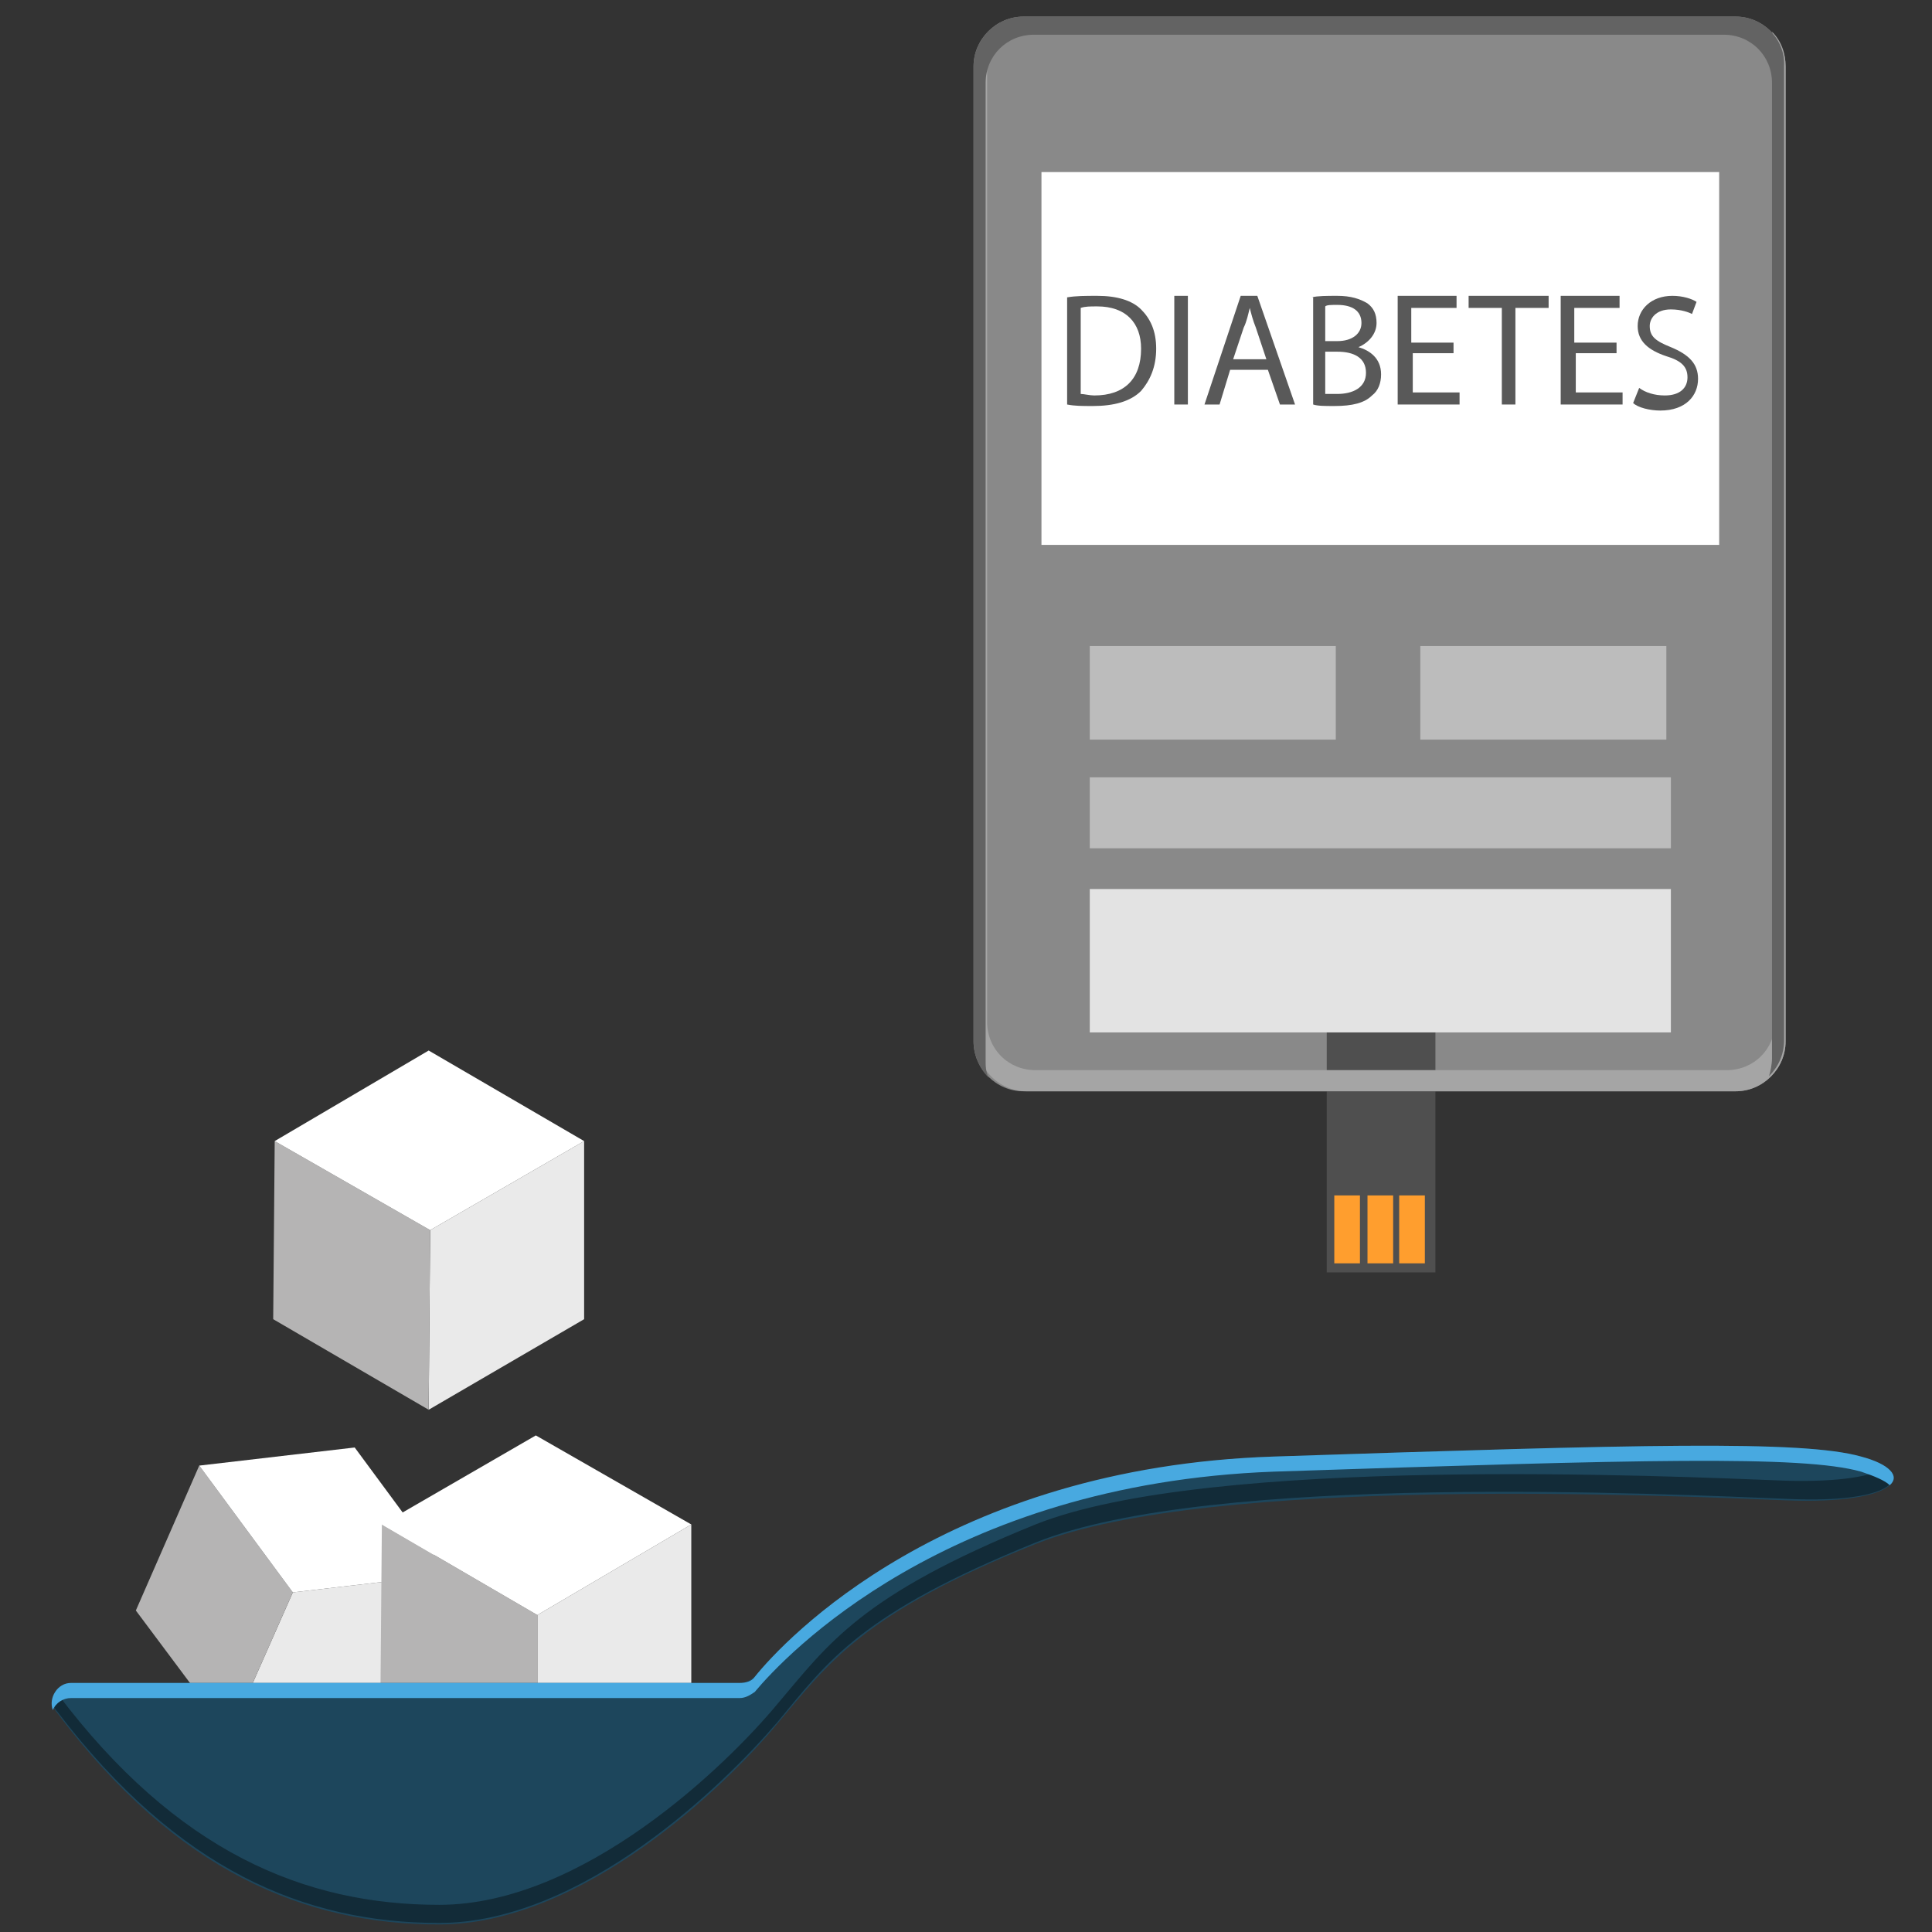 <?xml version="1.0" encoding="utf-8"?>
<!-- Generator: Adobe Illustrator 22.1.0, SVG Export Plug-In . SVG Version: 6.00 Build 0)  -->
<svg version="1.1" id="Layer_1" xmlns="http://www.w3.org/2000/svg" xmlns:xlink="http://www.w3.org/1999/xlink" x="0px" y="0px"
	 viewBox="0 0 128 128" style="enable-background:new 0 0 128 128;" xml:space="preserve">
<rect x="0" y="0" width="128" height="128" fill="#333333" stroke="none"/>
<style type="text/css">
	.st0{display:none;fill:#008FBA;}
	.st1{enable-background:new    ;}
	.st2{fill:#EAEAEA;}
	.st3{fill:#B5B4B4;}
	.st4{fill:#FFFFFF;}
	.st5{fill:#1D465C;}
	.st6{fill:#122B38;}
	.st7{fill:#48A9E0;}
	.st8{fill:#898989;}
	.st9{fill:#4F4F4F;}
	.st10{fill:#FF9E2E;}
	.st11{fill:#A5A5A5;}
	.st12{fill:#636363;}
	.st13{fill:#BCBCBC;}
	.st14{fill:#E3E3E3;}
	.st15{fill:#595959;}
</style>
<rect class="st0" width="128" height="128"/>
<g>
	<g class="st1">
		<g>
			<polygon class="st2" points="29.7,104.3 25.5,113.8 15.2,115 19.4,105.5 			"/>
		</g>
		<g>
			<polygon class="st3" points="19.4,105.5 15.2,115 9,106.7 13.2,97.1 			"/>
		</g>
		<g>
			<polygon class="st4" points="29.7,104.3 19.4,105.5 13.2,97.1 23.5,95.9 			"/>
		</g>
	</g>
</g>
<g>
	<g class="st1">
		<g>
			<polygon class="st2" points="45.8,101 45.8,112.9 35.6,118.8 35.6,107 			"/>
		</g>
		<g>
			<polygon class="st3" points="35.6,107 35.6,118.8 25.2,112.9 25.3,101 			"/>
		</g>
		<g>
			<polygon class="st4" points="45.8,101 35.6,107 25.3,101 35.5,95.1 			"/>
		</g>
	</g>
</g>
<g>
	<g class="st1">
		<g>
			<polygon class="st2" points="38.7,75.6 38.7,87.4 28.4,93.4 28.5,81.5 			"/>
		</g>
		<g>
			<polygon class="st3" points="28.5,81.5 28.4,93.4 18.1,87.4 18.2,75.6 			"/>
		</g>
		<g>
			<polygon class="st4" points="38.7,75.6 28.5,81.5 18.2,75.6 28.4,69.6 			"/>
		</g>
	</g>
</g>
<path class="st5" d="M4.7,111.5H49c0.4,0,0.7-0.2,1-0.4c2-2.4,12.7-13.8,34.4-14.6c24.2-0.8,35-1.1,38.9,0c3.9,1.1,2.6,3.2-5,2.9
	s-38.2-1.7-49.7,2.9s-13.7,7.9-17.1,11.9c-3.4,4.1-12.9,13.3-22.4,13.3c-8.9,0-17.4-3.5-25.3-14C3.1,112.7,3.7,111.5,4.7,111.5z"/>
<path class="st6" d="M125,97.2c-0.9,0.6-3.1,1-6.7,0.9c-7.6-0.3-38.2-1.7-49.7,2.9c-11.6,4.7-13.7,7.9-17.1,11.9
	c-3.4,4.1-12.9,13.3-22.4,13.3c-8.9,0-17.4-3.5-25.3-14c0,0-0.1-0.1-0.1-0.2c-0.2,0.4-0.3,1,0.1,1.4c8,10.5,16.4,14,25.3,14
	c9.5,0,18.9-9.2,22.4-13.3c3.4-4.1,5.5-7.2,17.1-11.9c11.6-4.7,42.1-3.2,49.7-2.9C124.4,99.6,126.4,98.3,125,97.2z"/>
<path class="st7" d="M4.7,112.5H49c0.4,0,0.7-0.2,1-0.4c2-2.4,12.7-13.8,34.4-14.6c24.2-0.8,35-1.1,38.9,0c0.9,0.3,1.6,0.6,1.9,0.9
	c0.7-0.6,0-1.4-1.9-1.9c-3.9-1.1-14.7-0.8-38.9,0C62.7,97.2,52,108.6,50,111.1c-0.2,0.3-0.6,0.4-1,0.4H4.7c-0.9,0-1.5,1-1.2,1.8
	C3.7,112.8,4.2,112.5,4.7,112.5z"/>
<path class="st8" d="M115,72.3H67.8c-1.8,0-3.3-1.5-3.3-3.3V4.4c0-1.8,1.5-3.3,3.3-3.3H115c1.8,0,3.3,1.5,3.3,3.3V69
	C118.3,70.8,116.8,72.3,115,72.3z"/>
<g>
	<rect x="87.9" y="65.4" class="st9" width="7.2" height="18.9"/>
	<rect x="88.4" y="79.2" class="st10" width="1.7" height="4.5"/>
	<rect x="90.6" y="79.2" class="st10" width="1.7" height="4.5"/>
	<rect x="92.7" y="79.2" class="st10" width="1.7" height="4.5"/>
</g>
<path class="st11" d="M117.4,2.1c0.1,0.3,0.2,0.6,0.2,1v64.6c0,1.8-1.4,3.2-3.2,3.2H68.6c-1.8,0-3.2-1.4-3.2-3.2V3.1
	c0-0.3,0.1-0.7,0.2-1c-0.6,0.6-0.9,1.4-0.9,2.3V69c0,1.8,1.5,3.3,3.3,3.3H115c1.8,0,3.3-1.5,3.3-3.3V4.4
	C118.3,3.5,118,2.7,117.4,2.1z"/>
<path class="st12" d="M115,1.1H67.8c-1.8,0-3.3,1.5-3.3,3.3V69c0,0.9,0.4,1.8,1,2.4c-0.2-0.4-0.2-0.8-0.2-1.2V5.5
	c0-1.8,1.4-3.2,3.2-3.2h45.7c1.8,0,3.2,1.4,3.2,3.2v64.6c0,0.4-0.1,0.9-0.2,1.2c0.6-0.6,1-1.4,1-2.4V4.4
	C118.3,2.6,116.8,1.1,115,1.1z"/>
<rect x="69" y="11.4" class="st4" width="44.9" height="24.7"/>
<rect x="72.2" y="42.8" class="st13" width="16.3" height="6.2"/>
<rect x="94.1" y="42.8" class="st13" width="16.3" height="6.2"/>
<rect x="72.2" y="51.5" class="st13" width="38.5" height="4.7"/>
<rect x="72.2" y="58.9" class="st14" width="38.5" height="9.5"/>
<g>
	<path class="st15" d="M70.7,19.7c0.6-0.1,1.2-0.1,2-0.1c1.3,0,2.3,0.3,2.9,0.9c0.6,0.6,1,1.4,1,2.6c0,1.2-0.4,2.1-1,2.8
		c-0.7,0.7-1.8,1-3.2,1c-0.7,0-1.2,0-1.7-0.1V19.7z M71.6,26.1c0.2,0,0.6,0.1,0.9,0.1c2,0,3.1-1.1,3.1-3.1c0-1.7-1-2.8-2.9-2.8
		c-0.5,0-0.8,0-1.1,0.1V26.1z"/>
	<path class="st15" d="M78.7,19.6v7.2h-0.9v-7.2H78.7z"/>
	<path class="st15" d="M81.5,24.5l-0.7,2.3h-1l2.4-7.2h1.1l2.5,7.2h-1l-0.8-2.3H81.5z M83.9,23.8l-0.7-2.1c-0.2-0.5-0.3-0.9-0.4-1.3
		h0c-0.1,0.4-0.2,0.9-0.4,1.3l-0.7,2.1H83.9z"/>
	<path class="st15" d="M86.9,19.7c0.4-0.1,1-0.1,1.7-0.1c0.9,0,1.5,0.2,2,0.5c0.4,0.3,0.6,0.7,0.6,1.3c0,0.7-0.5,1.3-1.2,1.6v0
		c0.7,0.2,1.5,0.7,1.5,1.8c0,0.6-0.2,1.1-0.6,1.4c-0.5,0.5-1.3,0.7-2.5,0.7c-0.6,0-1.1,0-1.4-0.1V19.7z M87.8,22.6h0.8
		c1,0,1.6-0.5,1.6-1.2c0-0.8-0.6-1.2-1.6-1.2c-0.4,0-0.7,0-0.8,0.1V22.6z M87.8,26.1c0.2,0,0.4,0,0.8,0c1,0,1.9-0.4,1.9-1.4
		c0-1-0.8-1.4-1.9-1.4h-0.8V26.1z"/>
	<path class="st15" d="M96.4,23.4h-2.8V26h3.1v0.8h-4.1v-7.2h3.9v0.8h-3v2.3h2.8V23.4z"/>
	<path class="st15" d="M99.5,20.4h-2.2v-0.8h5.3v0.8h-2.2v6.4h-0.9V20.4z"/>
	<path class="st15" d="M107.2,23.4h-2.8V26h3.1v0.8h-4.1v-7.2h3.9v0.8h-3v2.3h2.8V23.4z"/>
	<path class="st15" d="M108.6,25.7c0.4,0.3,1,0.5,1.7,0.5c1,0,1.5-0.5,1.5-1.2c0-0.7-0.4-1.1-1.4-1.4c-1.2-0.4-1.9-1-1.9-2
		c0-1.1,0.9-2,2.3-2c0.7,0,1.3,0.2,1.6,0.4l-0.3,0.8c-0.2-0.1-0.7-0.3-1.4-0.3c-1,0-1.4,0.6-1.4,1.1c0,0.7,0.4,1,1.4,1.4
		c1.2,0.5,1.8,1.1,1.8,2.1c0,1.1-0.8,2.1-2.5,2.1c-0.7,0-1.5-0.2-1.8-0.5L108.6,25.7z"/>
</g>
</svg>
